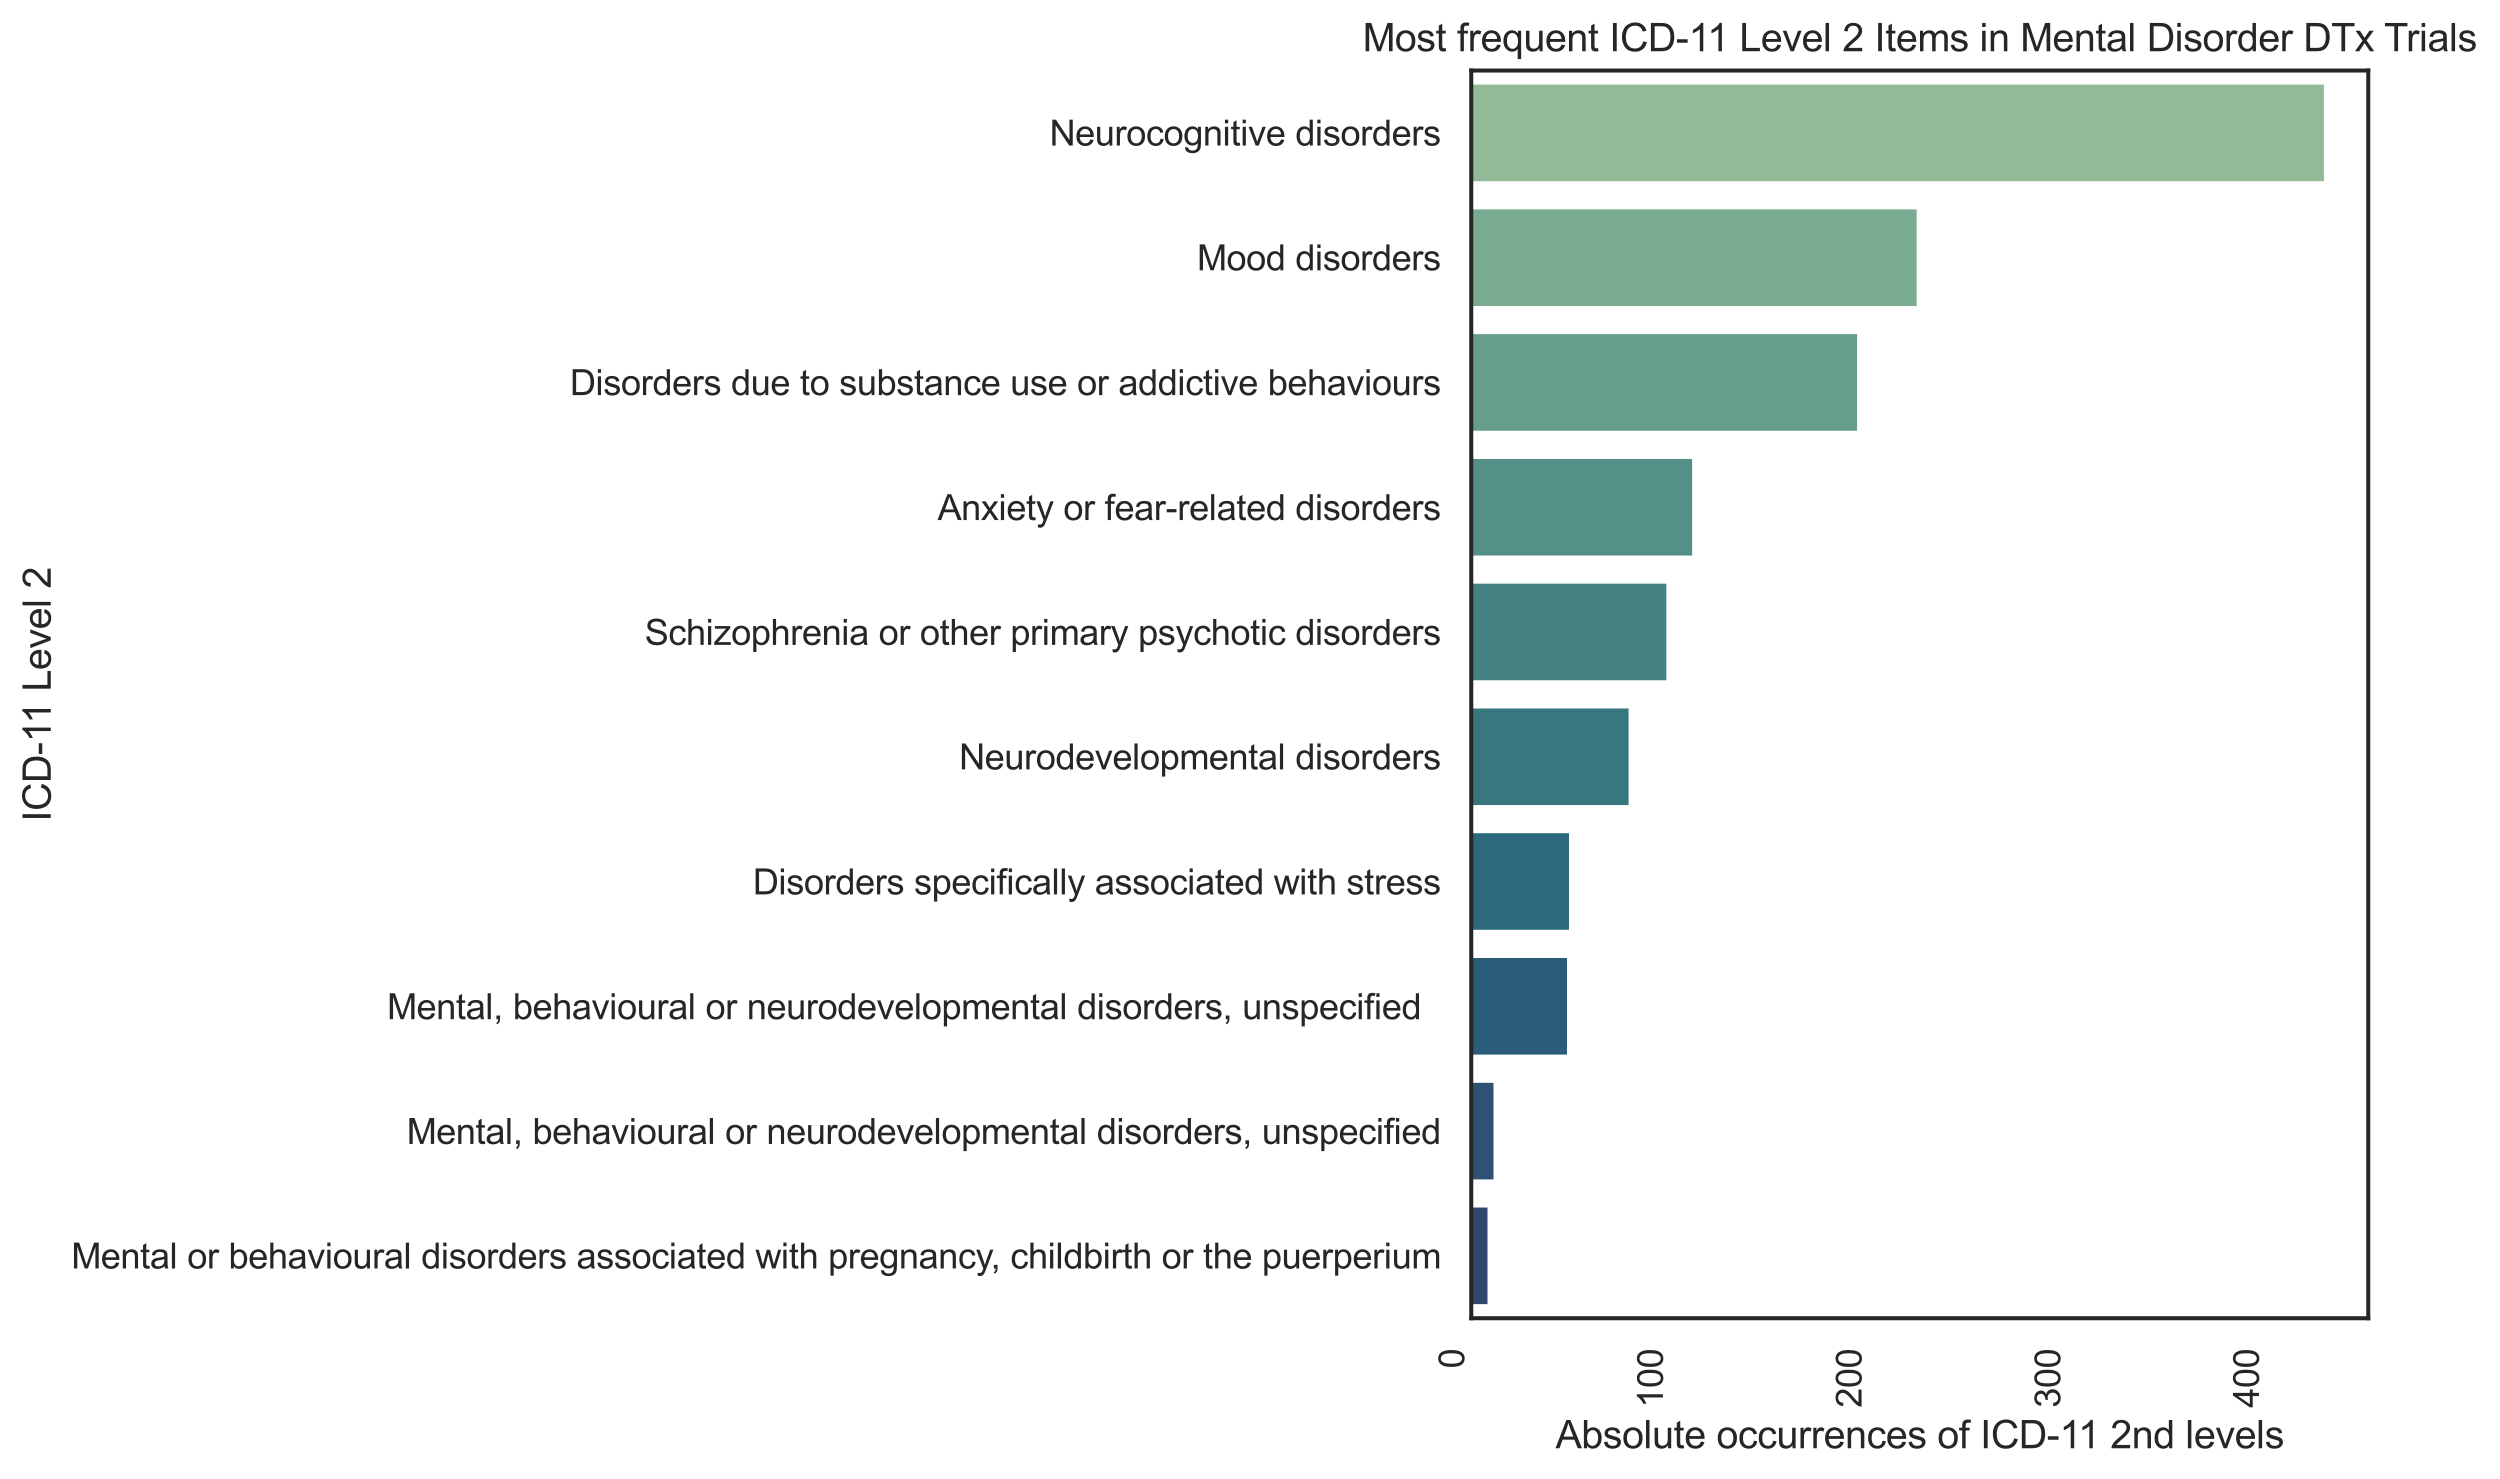 <?xml version="1.0" encoding="utf-8" standalone="no"?>
<!DOCTYPE svg PUBLIC "-//W3C//DTD SVG 1.1//EN"
  "http://www.w3.org/Graphics/SVG/1.1/DTD/svg11.dtd">
<svg xmlns:xlink="http://www.w3.org/1999/xlink" width="777.589pt" height="460.041pt" viewBox="0 0 777.589 460.041" xmlns="http://www.w3.org/2000/svg" version="1.1">
 <defs>
  <style type="text/css">*{stroke-linejoin: round; stroke-linecap: butt}</style>
 </defs>
 <g id="figure_1">
  <g id="patch_1">
   <path d="M 0 460.041 
L 777.589 460.041 
L 777.589 0 
L 0 0 
z
" style="fill: #ffffff"/>
  </g>
  <g id="axes_1">
   <g id="patch_2">
    <path d="M 457.613 410.016 
L 736.613 410.016 
L 736.613 21.936 
L 457.613 21.936 
z
" style="fill: #ffffff"/>
   </g>
   <g id="matplotlib.axis_1">
    <g id="xtick_1">
     <g id="text_1">
      <!-- 0 -->
      <g style="fill: #262626" transform="translate(455.427 425.633)rotate(-90)scale(0.11 -0.11)">
       <defs>
        <path id="ArialMT-30" d="M 266 2259 
Q 266 3072 433 3567 
Q 600 4063 929 4331 
Q 1259 4600 1759 4600 
Q 2128 4600 2406 4451 
Q 2684 4303 2865 4023 
Q 3047 3744 3150 3342 
Q 3253 2941 3253 2259 
Q 3253 1453 3087 958 
Q 2922 463 2592 192 
Q 2263 -78 1759 -78 
Q 1097 -78 719 397 
Q 266 969 266 2259 
z
M 844 2259 
Q 844 1131 1108 757 
Q 1372 384 1759 384 
Q 2147 384 2411 759 
Q 2675 1134 2675 2259 
Q 2675 3391 2411 3762 
Q 2147 4134 1753 4134 
Q 1366 4134 1134 3806 
Q 844 3388 844 2259 
z
" transform="scale(0.016)"/>
       </defs>
       <use xlink:href="#ArialMT-30"/>
      </g>
     </g>
    </g>
    <g id="xtick_2">
     <g id="text_2">
      <!-- 100 -->
      <g style="fill: #262626" transform="translate(517.221 437.867)rotate(-90)scale(0.11 -0.11)">
       <defs>
        <path id="ArialMT-31" d="M 2384 0 
L 1822 0 
L 1822 3584 
Q 1619 3391 1289 3197 
Q 959 3003 697 2906 
L 697 3450 
Q 1169 3672 1522 3987 
Q 1875 4303 2022 4600 
L 2384 4600 
L 2384 0 
z
" transform="scale(0.016)"/>
       </defs>
       <use xlink:href="#ArialMT-31"/>
       <use xlink:href="#ArialMT-30" x="55.615"/>
       <use xlink:href="#ArialMT-30" x="111.23"/>
      </g>
     </g>
    </g>
    <g id="xtick_3">
     <g id="text_3">
      <!-- 200 -->
      <g style="fill: #262626" transform="translate(579.015 437.867)rotate(-90)scale(0.11 -0.11)">
       <defs>
        <path id="ArialMT-32" d="M 3222 541 
L 3222 0 
L 194 0 
Q 188 203 259 391 
Q 375 700 629 1000 
Q 884 1300 1366 1694 
Q 2113 2306 2375 2664 
Q 2638 3022 2638 3341 
Q 2638 3675 2398 3904 
Q 2159 4134 1775 4134 
Q 1369 4134 1125 3890 
Q 881 3647 878 3216 
L 300 3275 
Q 359 3922 746 4261 
Q 1134 4600 1788 4600 
Q 2447 4600 2831 4234 
Q 3216 3869 3216 3328 
Q 3216 3053 3103 2787 
Q 2991 2522 2730 2228 
Q 2469 1934 1863 1422 
Q 1356 997 1212 845 
Q 1069 694 975 541 
L 3222 541 
z
" transform="scale(0.016)"/>
       </defs>
       <use xlink:href="#ArialMT-32"/>
       <use xlink:href="#ArialMT-30" x="55.615"/>
       <use xlink:href="#ArialMT-30" x="111.23"/>
      </g>
     </g>
    </g>
    <g id="xtick_4">
     <g id="text_4">
      <!-- 300 -->
      <g style="fill: #262626" transform="translate(640.809 437.867)rotate(-90)scale(0.11 -0.11)">
       <defs>
        <path id="ArialMT-33" d="M 269 1209 
L 831 1284 
Q 928 806 1161 595 
Q 1394 384 1728 384 
Q 2125 384 2398 659 
Q 2672 934 2672 1341 
Q 2672 1728 2419 1979 
Q 2166 2231 1775 2231 
Q 1616 2231 1378 2169 
L 1441 2663 
Q 1497 2656 1531 2656 
Q 1891 2656 2178 2843 
Q 2466 3031 2466 3422 
Q 2466 3731 2256 3934 
Q 2047 4138 1716 4138 
Q 1388 4138 1169 3931 
Q 950 3725 888 3313 
L 325 3413 
Q 428 3978 793 4289 
Q 1159 4600 1703 4600 
Q 2078 4600 2393 4439 
Q 2709 4278 2876 4000 
Q 3044 3722 3044 3409 
Q 3044 3113 2884 2869 
Q 2725 2625 2413 2481 
Q 2819 2388 3044 2092 
Q 3269 1797 3269 1353 
Q 3269 753 2831 336 
Q 2394 -81 1725 -81 
Q 1122 -81 723 278 
Q 325 638 269 1209 
z
" transform="scale(0.016)"/>
       </defs>
       <use xlink:href="#ArialMT-33"/>
       <use xlink:href="#ArialMT-30" x="55.615"/>
       <use xlink:href="#ArialMT-30" x="111.23"/>
      </g>
     </g>
    </g>
    <g id="xtick_5">
     <g id="text_5">
      <!-- 400 -->
      <g style="fill: #262626" transform="translate(702.603 437.867)rotate(-90)scale(0.11 -0.11)">
       <defs>
        <path id="ArialMT-34" d="M 2069 0 
L 2069 1097 
L 81 1097 
L 81 1613 
L 2172 4581 
L 2631 4581 
L 2631 1613 
L 3250 1613 
L 3250 1097 
L 2631 1097 
L 2631 0 
L 2069 0 
z
M 2069 1613 
L 2069 3678 
L 634 1613 
L 2069 1613 
z
" transform="scale(0.016)"/>
       </defs>
       <use xlink:href="#ArialMT-34"/>
       <use xlink:href="#ArialMT-30" x="55.615"/>
       <use xlink:href="#ArialMT-30" x="111.23"/>
      </g>
     </g>
    </g>
    <g id="text_6">
     <!-- Absolute occurrences of ICD-11 2nd levels -->
     <g style="fill: #262626" transform="translate(483.838 450.456)scale(0.12 -0.12)">
      <defs>
       <path id="ArialMT-41" d="M -9 0 
L 1750 4581 
L 2403 4581 
L 4278 0 
L 3588 0 
L 3053 1388 
L 1138 1388 
L 634 0 
L -9 0 
z
M 1313 1881 
L 2866 1881 
L 2388 3150 
Q 2169 3728 2063 4100 
Q 1975 3659 1816 3225 
L 1313 1881 
z
" transform="scale(0.016)"/>
       <path id="ArialMT-62" d="M 941 0 
L 419 0 
L 419 4581 
L 981 4581 
L 981 2947 
Q 1338 3394 1891 3394 
Q 2197 3394 2470 3270 
Q 2744 3147 2920 2923 
Q 3097 2700 3197 2384 
Q 3297 2069 3297 1709 
Q 3297 856 2875 390 
Q 2453 -75 1863 -75 
Q 1275 -75 941 416 
L 941 0 
z
M 934 1684 
Q 934 1088 1097 822 
Q 1363 388 1816 388 
Q 2184 388 2453 708 
Q 2722 1028 2722 1663 
Q 2722 2313 2464 2622 
Q 2206 2931 1841 2931 
Q 1472 2931 1203 2611 
Q 934 2291 934 1684 
z
" transform="scale(0.016)"/>
       <path id="ArialMT-73" d="M 197 991 
L 753 1078 
Q 800 744 1014 566 
Q 1228 388 1613 388 
Q 2000 388 2187 545 
Q 2375 703 2375 916 
Q 2375 1106 2209 1216 
Q 2094 1291 1634 1406 
Q 1016 1563 777 1677 
Q 538 1791 414 1992 
Q 291 2194 291 2438 
Q 291 2659 392 2848 
Q 494 3038 669 3163 
Q 800 3259 1026 3326 
Q 1253 3394 1513 3394 
Q 1903 3394 2198 3281 
Q 2494 3169 2634 2976 
Q 2775 2784 2828 2463 
L 2278 2388 
Q 2241 2644 2061 2787 
Q 1881 2931 1553 2931 
Q 1166 2931 1000 2803 
Q 834 2675 834 2503 
Q 834 2394 903 2306 
Q 972 2216 1119 2156 
Q 1203 2125 1616 2013 
Q 2213 1853 2448 1751 
Q 2684 1650 2818 1456 
Q 2953 1263 2953 975 
Q 2953 694 2789 445 
Q 2625 197 2315 61 
Q 2006 -75 1616 -75 
Q 969 -75 630 194 
Q 291 463 197 991 
z
" transform="scale(0.016)"/>
       <path id="ArialMT-6f" d="M 213 1659 
Q 213 2581 725 3025 
Q 1153 3394 1769 3394 
Q 2453 3394 2887 2945 
Q 3322 2497 3322 1706 
Q 3322 1066 3130 698 
Q 2938 331 2570 128 
Q 2203 -75 1769 -75 
Q 1072 -75 642 372 
Q 213 819 213 1659 
z
M 791 1659 
Q 791 1022 1069 705 
Q 1347 388 1769 388 
Q 2188 388 2466 706 
Q 2744 1025 2744 1678 
Q 2744 2294 2464 2611 
Q 2184 2928 1769 2928 
Q 1347 2928 1069 2612 
Q 791 2297 791 1659 
z
" transform="scale(0.016)"/>
       <path id="ArialMT-6c" d="M 409 0 
L 409 4581 
L 972 4581 
L 972 0 
L 409 0 
z
" transform="scale(0.016)"/>
       <path id="ArialMT-75" d="M 2597 0 
L 2597 488 
Q 2209 -75 1544 -75 
Q 1250 -75 995 37 
Q 741 150 617 320 
Q 494 491 444 738 
Q 409 903 409 1263 
L 409 3319 
L 972 3319 
L 972 1478 
Q 972 1038 1006 884 
Q 1059 663 1231 536 
Q 1403 409 1656 409 
Q 1909 409 2131 539 
Q 2353 669 2445 892 
Q 2538 1116 2538 1541 
L 2538 3319 
L 3100 3319 
L 3100 0 
L 2597 0 
z
" transform="scale(0.016)"/>
       <path id="ArialMT-74" d="M 1650 503 
L 1731 6 
Q 1494 -44 1306 -44 
Q 1000 -44 831 53 
Q 663 150 594 308 
Q 525 466 525 972 
L 525 2881 
L 113 2881 
L 113 3319 
L 525 3319 
L 525 4141 
L 1084 4478 
L 1084 3319 
L 1650 3319 
L 1650 2881 
L 1084 2881 
L 1084 941 
Q 1084 700 1114 631 
Q 1144 563 1211 522 
Q 1278 481 1403 481 
Q 1497 481 1650 503 
z
" transform="scale(0.016)"/>
       <path id="ArialMT-65" d="M 2694 1069 
L 3275 997 
Q 3138 488 2766 206 
Q 2394 -75 1816 -75 
Q 1088 -75 661 373 
Q 234 822 234 1631 
Q 234 2469 665 2931 
Q 1097 3394 1784 3394 
Q 2450 3394 2872 2941 
Q 3294 2488 3294 1666 
Q 3294 1616 3291 1516 
L 816 1516 
Q 847 969 1125 678 
Q 1403 388 1819 388 
Q 2128 388 2347 550 
Q 2566 713 2694 1069 
z
M 847 1978 
L 2700 1978 
Q 2663 2397 2488 2606 
Q 2219 2931 1791 2931 
Q 1403 2931 1139 2672 
Q 875 2413 847 1978 
z
" transform="scale(0.016)"/>
       <path id="ArialMT-20" transform="scale(0.016)"/>
       <path id="ArialMT-63" d="M 2588 1216 
L 3141 1144 
Q 3050 572 2676 248 
Q 2303 -75 1759 -75 
Q 1078 -75 664 370 
Q 250 816 250 1647 
Q 250 2184 428 2587 
Q 606 2991 970 3192 
Q 1334 3394 1763 3394 
Q 2303 3394 2647 3120 
Q 2991 2847 3088 2344 
L 2541 2259 
Q 2463 2594 2264 2762 
Q 2066 2931 1784 2931 
Q 1359 2931 1093 2626 
Q 828 2322 828 1663 
Q 828 994 1084 691 
Q 1341 388 1753 388 
Q 2084 388 2306 591 
Q 2528 794 2588 1216 
z
" transform="scale(0.016)"/>
       <path id="ArialMT-72" d="M 416 0 
L 416 3319 
L 922 3319 
L 922 2816 
Q 1116 3169 1280 3281 
Q 1444 3394 1641 3394 
Q 1925 3394 2219 3213 
L 2025 2691 
Q 1819 2813 1613 2813 
Q 1428 2813 1281 2702 
Q 1134 2591 1072 2394 
Q 978 2094 978 1738 
L 978 0 
L 416 0 
z
" transform="scale(0.016)"/>
       <path id="ArialMT-6e" d="M 422 0 
L 422 3319 
L 928 3319 
L 928 2847 
Q 1294 3394 1984 3394 
Q 2284 3394 2536 3286 
Q 2788 3178 2913 3003 
Q 3038 2828 3088 2588 
Q 3119 2431 3119 2041 
L 3119 0 
L 2556 0 
L 2556 2019 
Q 2556 2363 2490 2533 
Q 2425 2703 2258 2804 
Q 2091 2906 1866 2906 
Q 1506 2906 1245 2678 
Q 984 2450 984 1813 
L 984 0 
L 422 0 
z
" transform="scale(0.016)"/>
       <path id="ArialMT-66" d="M 556 0 
L 556 2881 
L 59 2881 
L 59 3319 
L 556 3319 
L 556 3672 
Q 556 4006 616 4169 
Q 697 4388 901 4523 
Q 1106 4659 1475 4659 
Q 1713 4659 2000 4603 
L 1916 4113 
Q 1741 4144 1584 4144 
Q 1328 4144 1222 4034 
Q 1116 3925 1116 3625 
L 1116 3319 
L 1763 3319 
L 1763 2881 
L 1116 2881 
L 1116 0 
L 556 0 
z
" transform="scale(0.016)"/>
       <path id="ArialMT-49" d="M 597 0 
L 597 4581 
L 1203 4581 
L 1203 0 
L 597 0 
z
" transform="scale(0.016)"/>
       <path id="ArialMT-43" d="M 3763 1606 
L 4369 1453 
Q 4178 706 3683 314 
Q 3188 -78 2472 -78 
Q 1731 -78 1267 223 
Q 803 525 561 1097 
Q 319 1669 319 2325 
Q 319 3041 592 3573 
Q 866 4106 1370 4382 
Q 1875 4659 2481 4659 
Q 3169 4659 3637 4309 
Q 4106 3959 4291 3325 
L 3694 3184 
Q 3534 3684 3231 3912 
Q 2928 4141 2469 4141 
Q 1941 4141 1586 3887 
Q 1231 3634 1087 3207 
Q 944 2781 944 2328 
Q 944 1744 1114 1308 
Q 1284 872 1643 656 
Q 2003 441 2422 441 
Q 2931 441 3284 734 
Q 3638 1028 3763 1606 
z
" transform="scale(0.016)"/>
       <path id="ArialMT-44" d="M 494 0 
L 494 4581 
L 2072 4581 
Q 2606 4581 2888 4516 
Q 3281 4425 3559 4188 
Q 3922 3881 4101 3404 
Q 4281 2928 4281 2316 
Q 4281 1794 4159 1391 
Q 4038 988 3847 723 
Q 3656 459 3429 307 
Q 3203 156 2883 78 
Q 2563 0 2147 0 
L 494 0 
z
M 1100 541 
L 2078 541 
Q 2531 541 2789 625 
Q 3047 709 3200 863 
Q 3416 1078 3536 1442 
Q 3656 1806 3656 2325 
Q 3656 3044 3420 3430 
Q 3184 3816 2847 3947 
Q 2603 4041 2063 4041 
L 1100 4041 
L 1100 541 
z
" transform="scale(0.016)"/>
       <path id="ArialMT-2d" d="M 203 1375 
L 203 1941 
L 1931 1941 
L 1931 1375 
L 203 1375 
z
" transform="scale(0.016)"/>
       <path id="ArialMT-64" d="M 2575 0 
L 2575 419 
Q 2259 -75 1647 -75 
Q 1250 -75 917 144 
Q 584 363 401 755 
Q 219 1147 219 1656 
Q 219 2153 384 2558 
Q 550 2963 881 3178 
Q 1213 3394 1622 3394 
Q 1922 3394 2156 3267 
Q 2391 3141 2538 2938 
L 2538 4581 
L 3097 4581 
L 3097 0 
L 2575 0 
z
M 797 1656 
Q 797 1019 1065 703 
Q 1334 388 1700 388 
Q 2069 388 2326 689 
Q 2584 991 2584 1609 
Q 2584 2291 2321 2609 
Q 2059 2928 1675 2928 
Q 1300 2928 1048 2622 
Q 797 2316 797 1656 
z
" transform="scale(0.016)"/>
       <path id="ArialMT-76" d="M 1344 0 
L 81 3319 
L 675 3319 
L 1388 1331 
Q 1503 1009 1600 663 
Q 1675 925 1809 1294 
L 2547 3319 
L 3125 3319 
L 1869 0 
L 1344 0 
z
" transform="scale(0.016)"/>
      </defs>
      <use xlink:href="#ArialMT-41"/>
      <use xlink:href="#ArialMT-62" x="66.699"/>
      <use xlink:href="#ArialMT-73" x="122.314"/>
      <use xlink:href="#ArialMT-6f" x="172.314"/>
      <use xlink:href="#ArialMT-6c" x="227.93"/>
      <use xlink:href="#ArialMT-75" x="250.146"/>
      <use xlink:href="#ArialMT-74" x="305.762"/>
      <use xlink:href="#ArialMT-65" x="333.545"/>
      <use xlink:href="#ArialMT-20" x="389.16"/>
      <use xlink:href="#ArialMT-6f" x="416.943"/>
      <use xlink:href="#ArialMT-63" x="472.559"/>
      <use xlink:href="#ArialMT-63" x="522.559"/>
      <use xlink:href="#ArialMT-75" x="572.559"/>
      <use xlink:href="#ArialMT-72" x="628.174"/>
      <use xlink:href="#ArialMT-72" x="661.475"/>
      <use xlink:href="#ArialMT-65" x="694.775"/>
      <use xlink:href="#ArialMT-6e" x="750.391"/>
      <use xlink:href="#ArialMT-63" x="806.006"/>
      <use xlink:href="#ArialMT-65" x="856.006"/>
      <use xlink:href="#ArialMT-73" x="911.621"/>
      <use xlink:href="#ArialMT-20" x="961.621"/>
      <use xlink:href="#ArialMT-6f" x="989.404"/>
      <use xlink:href="#ArialMT-66" x="1045.02"/>
      <use xlink:href="#ArialMT-20" x="1072.803"/>
      <use xlink:href="#ArialMT-49" x="1100.586"/>
      <use xlink:href="#ArialMT-43" x="1128.369"/>
      <use xlink:href="#ArialMT-44" x="1200.586"/>
      <use xlink:href="#ArialMT-2d" x="1272.803"/>
      <use xlink:href="#ArialMT-31" x="1306.104"/>
      <use xlink:href="#ArialMT-31" x="1354.344"/>
      <use xlink:href="#ArialMT-20" x="1409.959"/>
      <use xlink:href="#ArialMT-32" x="1437.742"/>
      <use xlink:href="#ArialMT-6e" x="1493.357"/>
      <use xlink:href="#ArialMT-64" x="1548.973"/>
      <use xlink:href="#ArialMT-20" x="1604.588"/>
      <use xlink:href="#ArialMT-6c" x="1632.371"/>
      <use xlink:href="#ArialMT-65" x="1654.588"/>
      <use xlink:href="#ArialMT-76" x="1710.203"/>
      <use xlink:href="#ArialMT-65" x="1760.203"/>
      <use xlink:href="#ArialMT-6c" x="1815.818"/>
      <use xlink:href="#ArialMT-73" x="1838.035"/>
     </g>
    </g>
   </g>
   <g id="matplotlib.axis_2">
    <g id="ytick_1">
     <g id="text_7">
      <!-- Neurocognitive disorders -->
      <g style="fill: #262626" transform="translate(326.45 45.276)scale(0.11 -0.11)">
       <defs>
        <path id="ArialMT-4e" d="M 488 0 
L 488 4581 
L 1109 4581 
L 3516 984 
L 3516 4581 
L 4097 4581 
L 4097 0 
L 3475 0 
L 1069 3600 
L 1069 0 
L 488 0 
z
" transform="scale(0.016)"/>
        <path id="ArialMT-67" d="M 319 -275 
L 866 -356 
Q 900 -609 1056 -725 
Q 1266 -881 1628 -881 
Q 2019 -881 2231 -725 
Q 2444 -569 2519 -288 
Q 2563 -116 2559 434 
Q 2191 0 1641 0 
Q 956 0 581 494 
Q 206 988 206 1678 
Q 206 2153 378 2554 
Q 550 2956 876 3175 
Q 1203 3394 1644 3394 
Q 2231 3394 2613 2919 
L 2613 3319 
L 3131 3319 
L 3131 450 
Q 3131 -325 2973 -648 
Q 2816 -972 2473 -1159 
Q 2131 -1347 1631 -1347 
Q 1038 -1347 672 -1080 
Q 306 -813 319 -275 
z
M 784 1719 
Q 784 1066 1043 766 
Q 1303 466 1694 466 
Q 2081 466 2343 764 
Q 2606 1063 2606 1700 
Q 2606 2309 2336 2618 
Q 2066 2928 1684 2928 
Q 1309 2928 1046 2623 
Q 784 2319 784 1719 
z
" transform="scale(0.016)"/>
        <path id="ArialMT-69" d="M 425 3934 
L 425 4581 
L 988 4581 
L 988 3934 
L 425 3934 
z
M 425 0 
L 425 3319 
L 988 3319 
L 988 0 
L 425 0 
z
" transform="scale(0.016)"/>
       </defs>
       <use xlink:href="#ArialMT-4e"/>
       <use xlink:href="#ArialMT-65" x="72.217"/>
       <use xlink:href="#ArialMT-75" x="127.832"/>
       <use xlink:href="#ArialMT-72" x="183.447"/>
       <use xlink:href="#ArialMT-6f" x="216.748"/>
       <use xlink:href="#ArialMT-63" x="272.363"/>
       <use xlink:href="#ArialMT-6f" x="322.363"/>
       <use xlink:href="#ArialMT-67" x="377.979"/>
       <use xlink:href="#ArialMT-6e" x="433.594"/>
       <use xlink:href="#ArialMT-69" x="489.209"/>
       <use xlink:href="#ArialMT-74" x="511.426"/>
       <use xlink:href="#ArialMT-69" x="539.209"/>
       <use xlink:href="#ArialMT-76" x="561.426"/>
       <use xlink:href="#ArialMT-65" x="611.426"/>
       <use xlink:href="#ArialMT-20" x="667.041"/>
       <use xlink:href="#ArialMT-64" x="694.824"/>
       <use xlink:href="#ArialMT-69" x="750.439"/>
       <use xlink:href="#ArialMT-73" x="772.656"/>
       <use xlink:href="#ArialMT-6f" x="822.656"/>
       <use xlink:href="#ArialMT-72" x="878.271"/>
       <use xlink:href="#ArialMT-64" x="911.572"/>
       <use xlink:href="#ArialMT-65" x="967.188"/>
       <use xlink:href="#ArialMT-72" x="1022.803"/>
       <use xlink:href="#ArialMT-73" x="1056.104"/>
      </g>
     </g>
    </g>
    <g id="ytick_2">
     <g id="text_8">
      <!-- Mood disorders -->
      <g style="fill: #262626" transform="translate(372.306 84.084)scale(0.11 -0.11)">
       <defs>
        <path id="ArialMT-4d" d="M 475 0 
L 475 4581 
L 1388 4581 
L 2472 1338 
Q 2622 884 2691 659 
Q 2769 909 2934 1394 
L 4031 4581 
L 4847 4581 
L 4847 0 
L 4263 0 
L 4263 3834 
L 2931 0 
L 2384 0 
L 1059 3900 
L 1059 0 
L 475 0 
z
" transform="scale(0.016)"/>
       </defs>
       <use xlink:href="#ArialMT-4d"/>
       <use xlink:href="#ArialMT-6f" x="83.301"/>
       <use xlink:href="#ArialMT-6f" x="138.916"/>
       <use xlink:href="#ArialMT-64" x="194.531"/>
       <use xlink:href="#ArialMT-20" x="250.146"/>
       <use xlink:href="#ArialMT-64" x="277.93"/>
       <use xlink:href="#ArialMT-69" x="333.545"/>
       <use xlink:href="#ArialMT-73" x="355.762"/>
       <use xlink:href="#ArialMT-6f" x="405.762"/>
       <use xlink:href="#ArialMT-72" x="461.377"/>
       <use xlink:href="#ArialMT-64" x="494.678"/>
       <use xlink:href="#ArialMT-65" x="550.293"/>
       <use xlink:href="#ArialMT-72" x="605.908"/>
       <use xlink:href="#ArialMT-73" x="639.209"/>
      </g>
     </g>
    </g>
    <g id="ytick_3">
     <g id="text_9">
      <!-- Disorders due to substance use or addictive behaviours -->
      <g style="fill: #262626" transform="translate(177.257 122.892)scale(0.11 -0.11)">
       <defs>
        <path id="ArialMT-61" d="M 2588 409 
Q 2275 144 1986 34 
Q 1697 -75 1366 -75 
Q 819 -75 525 192 
Q 231 459 231 875 
Q 231 1119 342 1320 
Q 453 1522 633 1644 
Q 813 1766 1038 1828 
Q 1203 1872 1538 1913 
Q 2219 1994 2541 2106 
Q 2544 2222 2544 2253 
Q 2544 2597 2384 2738 
Q 2169 2928 1744 2928 
Q 1347 2928 1158 2789 
Q 969 2650 878 2297 
L 328 2372 
Q 403 2725 575 2942 
Q 747 3159 1072 3276 
Q 1397 3394 1825 3394 
Q 2250 3394 2515 3294 
Q 2781 3194 2906 3042 
Q 3031 2891 3081 2659 
Q 3109 2516 3109 2141 
L 3109 1391 
Q 3109 606 3145 398 
Q 3181 191 3288 0 
L 2700 0 
Q 2613 175 2588 409 
z
M 2541 1666 
Q 2234 1541 1622 1453 
Q 1275 1403 1131 1340 
Q 988 1278 909 1158 
Q 831 1038 831 891 
Q 831 666 1001 516 
Q 1172 366 1500 366 
Q 1825 366 2078 508 
Q 2331 650 2450 897 
Q 2541 1088 2541 1459 
L 2541 1666 
z
" transform="scale(0.016)"/>
        <path id="ArialMT-68" d="M 422 0 
L 422 4581 
L 984 4581 
L 984 2938 
Q 1378 3394 1978 3394 
Q 2347 3394 2619 3248 
Q 2891 3103 3008 2847 
Q 3125 2591 3125 2103 
L 3125 0 
L 2563 0 
L 2563 2103 
Q 2563 2525 2380 2717 
Q 2197 2909 1863 2909 
Q 1613 2909 1392 2779 
Q 1172 2650 1078 2428 
Q 984 2206 984 1816 
L 984 0 
L 422 0 
z
" transform="scale(0.016)"/>
       </defs>
       <use xlink:href="#ArialMT-44"/>
       <use xlink:href="#ArialMT-69" x="72.217"/>
       <use xlink:href="#ArialMT-73" x="94.434"/>
       <use xlink:href="#ArialMT-6f" x="144.434"/>
       <use xlink:href="#ArialMT-72" x="200.049"/>
       <use xlink:href="#ArialMT-64" x="233.35"/>
       <use xlink:href="#ArialMT-65" x="288.965"/>
       <use xlink:href="#ArialMT-72" x="344.58"/>
       <use xlink:href="#ArialMT-73" x="377.881"/>
       <use xlink:href="#ArialMT-20" x="427.881"/>
       <use xlink:href="#ArialMT-64" x="455.664"/>
       <use xlink:href="#ArialMT-75" x="511.279"/>
       <use xlink:href="#ArialMT-65" x="566.895"/>
       <use xlink:href="#ArialMT-20" x="622.51"/>
       <use xlink:href="#ArialMT-74" x="650.293"/>
       <use xlink:href="#ArialMT-6f" x="678.076"/>
       <use xlink:href="#ArialMT-20" x="733.691"/>
       <use xlink:href="#ArialMT-73" x="761.475"/>
       <use xlink:href="#ArialMT-75" x="811.475"/>
       <use xlink:href="#ArialMT-62" x="867.09"/>
       <use xlink:href="#ArialMT-73" x="922.705"/>
       <use xlink:href="#ArialMT-74" x="972.705"/>
       <use xlink:href="#ArialMT-61" x="1000.488"/>
       <use xlink:href="#ArialMT-6e" x="1056.104"/>
       <use xlink:href="#ArialMT-63" x="1111.719"/>
       <use xlink:href="#ArialMT-65" x="1161.719"/>
       <use xlink:href="#ArialMT-20" x="1217.334"/>
       <use xlink:href="#ArialMT-75" x="1245.117"/>
       <use xlink:href="#ArialMT-73" x="1300.732"/>
       <use xlink:href="#ArialMT-65" x="1350.732"/>
       <use xlink:href="#ArialMT-20" x="1406.348"/>
       <use xlink:href="#ArialMT-6f" x="1434.131"/>
       <use xlink:href="#ArialMT-72" x="1489.746"/>
       <use xlink:href="#ArialMT-20" x="1523.047"/>
       <use xlink:href="#ArialMT-61" x="1550.83"/>
       <use xlink:href="#ArialMT-64" x="1606.445"/>
       <use xlink:href="#ArialMT-64" x="1662.061"/>
       <use xlink:href="#ArialMT-69" x="1717.676"/>
       <use xlink:href="#ArialMT-63" x="1739.893"/>
       <use xlink:href="#ArialMT-74" x="1789.893"/>
       <use xlink:href="#ArialMT-69" x="1817.676"/>
       <use xlink:href="#ArialMT-76" x="1839.893"/>
       <use xlink:href="#ArialMT-65" x="1889.893"/>
       <use xlink:href="#ArialMT-20" x="1945.508"/>
       <use xlink:href="#ArialMT-62" x="1973.291"/>
       <use xlink:href="#ArialMT-65" x="2028.906"/>
       <use xlink:href="#ArialMT-68" x="2084.521"/>
       <use xlink:href="#ArialMT-61" x="2140.137"/>
       <use xlink:href="#ArialMT-76" x="2195.752"/>
       <use xlink:href="#ArialMT-69" x="2245.752"/>
       <use xlink:href="#ArialMT-6f" x="2267.969"/>
       <use xlink:href="#ArialMT-75" x="2323.584"/>
       <use xlink:href="#ArialMT-72" x="2379.199"/>
       <use xlink:href="#ArialMT-73" x="2412.5"/>
      </g>
     </g>
    </g>
    <g id="ytick_4">
     <g id="text_10">
      <!-- Anxiety or fear-related disorders -->
      <g style="fill: #262626" transform="translate(291.611 161.767)scale(0.11 -0.11)">
       <defs>
        <path id="ArialMT-78" d="M 47 0 
L 1259 1725 
L 138 3319 
L 841 3319 
L 1350 2541 
Q 1494 2319 1581 2169 
Q 1719 2375 1834 2534 
L 2394 3319 
L 3066 3319 
L 1919 1756 
L 3153 0 
L 2463 0 
L 1781 1031 
L 1600 1309 
L 728 0 
L 47 0 
z
" transform="scale(0.016)"/>
        <path id="ArialMT-79" d="M 397 -1278 
L 334 -750 
Q 519 -800 656 -800 
Q 844 -800 956 -737 
Q 1069 -675 1141 -563 
Q 1194 -478 1313 -144 
Q 1328 -97 1363 -6 
L 103 3319 
L 709 3319 
L 1400 1397 
Q 1534 1031 1641 628 
Q 1738 1016 1872 1384 
L 2581 3319 
L 3144 3319 
L 1881 -56 
Q 1678 -603 1566 -809 
Q 1416 -1088 1222 -1217 
Q 1028 -1347 759 -1347 
Q 597 -1347 397 -1278 
z
" transform="scale(0.016)"/>
       </defs>
       <use xlink:href="#ArialMT-41"/>
       <use xlink:href="#ArialMT-6e" x="66.699"/>
       <use xlink:href="#ArialMT-78" x="122.314"/>
       <use xlink:href="#ArialMT-69" x="172.314"/>
       <use xlink:href="#ArialMT-65" x="194.531"/>
       <use xlink:href="#ArialMT-74" x="250.146"/>
       <use xlink:href="#ArialMT-79" x="277.93"/>
       <use xlink:href="#ArialMT-20" x="327.93"/>
       <use xlink:href="#ArialMT-6f" x="355.713"/>
       <use xlink:href="#ArialMT-72" x="411.328"/>
       <use xlink:href="#ArialMT-20" x="444.629"/>
       <use xlink:href="#ArialMT-66" x="472.412"/>
       <use xlink:href="#ArialMT-65" x="500.195"/>
       <use xlink:href="#ArialMT-61" x="555.811"/>
       <use xlink:href="#ArialMT-72" x="611.426"/>
       <use xlink:href="#ArialMT-2d" x="644.727"/>
       <use xlink:href="#ArialMT-72" x="678.027"/>
       <use xlink:href="#ArialMT-65" x="711.328"/>
       <use xlink:href="#ArialMT-6c" x="766.943"/>
       <use xlink:href="#ArialMT-61" x="789.16"/>
       <use xlink:href="#ArialMT-74" x="844.775"/>
       <use xlink:href="#ArialMT-65" x="872.559"/>
       <use xlink:href="#ArialMT-64" x="928.174"/>
       <use xlink:href="#ArialMT-20" x="983.789"/>
       <use xlink:href="#ArialMT-64" x="1011.572"/>
       <use xlink:href="#ArialMT-69" x="1067.188"/>
       <use xlink:href="#ArialMT-73" x="1089.404"/>
       <use xlink:href="#ArialMT-6f" x="1139.404"/>
       <use xlink:href="#ArialMT-72" x="1195.02"/>
       <use xlink:href="#ArialMT-64" x="1228.32"/>
       <use xlink:href="#ArialMT-65" x="1283.936"/>
       <use xlink:href="#ArialMT-72" x="1339.551"/>
       <use xlink:href="#ArialMT-73" x="1372.852"/>
      </g>
     </g>
    </g>
    <g id="ytick_5">
     <g id="text_11">
      <!-- Schizophrenia or other primary psychotic disorders -->
      <g style="fill: #262626" transform="translate(200.522 200.575)scale(0.11 -0.11)">
       <defs>
        <path id="ArialMT-53" d="M 288 1472 
L 859 1522 
Q 900 1178 1048 958 
Q 1197 738 1509 602 
Q 1822 466 2213 466 
Q 2559 466 2825 569 
Q 3091 672 3220 851 
Q 3350 1031 3350 1244 
Q 3350 1459 3225 1620 
Q 3100 1781 2813 1891 
Q 2628 1963 1997 2114 
Q 1366 2266 1113 2400 
Q 784 2572 623 2826 
Q 463 3081 463 3397 
Q 463 3744 659 4045 
Q 856 4347 1234 4503 
Q 1613 4659 2075 4659 
Q 2584 4659 2973 4495 
Q 3363 4331 3572 4012 
Q 3781 3694 3797 3291 
L 3216 3247 
Q 3169 3681 2898 3903 
Q 2628 4125 2100 4125 
Q 1550 4125 1298 3923 
Q 1047 3722 1047 3438 
Q 1047 3191 1225 3031 
Q 1400 2872 2139 2705 
Q 2878 2538 3153 2413 
Q 3553 2228 3743 1945 
Q 3934 1663 3934 1294 
Q 3934 928 3725 604 
Q 3516 281 3123 101 
Q 2731 -78 2241 -78 
Q 1619 -78 1198 103 
Q 778 284 539 648 
Q 300 1013 288 1472 
z
" transform="scale(0.016)"/>
        <path id="ArialMT-7a" d="M 125 0 
L 125 456 
L 2238 2881 
Q 1878 2863 1603 2863 
L 250 2863 
L 250 3319 
L 2963 3319 
L 2963 2947 
L 1166 841 
L 819 456 
Q 1197 484 1528 484 
L 3063 484 
L 3063 0 
L 125 0 
z
" transform="scale(0.016)"/>
        <path id="ArialMT-70" d="M 422 -1272 
L 422 3319 
L 934 3319 
L 934 2888 
Q 1116 3141 1344 3267 
Q 1572 3394 1897 3394 
Q 2322 3394 2647 3175 
Q 2972 2956 3137 2557 
Q 3303 2159 3303 1684 
Q 3303 1175 3120 767 
Q 2938 359 2589 142 
Q 2241 -75 1856 -75 
Q 1575 -75 1351 44 
Q 1128 163 984 344 
L 984 -1272 
L 422 -1272 
z
M 931 1641 
Q 931 1000 1190 694 
Q 1450 388 1819 388 
Q 2194 388 2461 705 
Q 2728 1022 2728 1688 
Q 2728 2322 2467 2637 
Q 2206 2953 1844 2953 
Q 1484 2953 1207 2617 
Q 931 2281 931 1641 
z
" transform="scale(0.016)"/>
        <path id="ArialMT-6d" d="M 422 0 
L 422 3319 
L 925 3319 
L 925 2853 
Q 1081 3097 1340 3245 
Q 1600 3394 1931 3394 
Q 2300 3394 2536 3241 
Q 2772 3088 2869 2813 
Q 3263 3394 3894 3394 
Q 4388 3394 4653 3120 
Q 4919 2847 4919 2278 
L 4919 0 
L 4359 0 
L 4359 2091 
Q 4359 2428 4304 2576 
Q 4250 2725 4106 2815 
Q 3963 2906 3769 2906 
Q 3419 2906 3187 2673 
Q 2956 2441 2956 1928 
L 2956 0 
L 2394 0 
L 2394 2156 
Q 2394 2531 2256 2718 
Q 2119 2906 1806 2906 
Q 1569 2906 1367 2781 
Q 1166 2656 1075 2415 
Q 984 2175 984 1722 
L 984 0 
L 422 0 
z
" transform="scale(0.016)"/>
       </defs>
       <use xlink:href="#ArialMT-53"/>
       <use xlink:href="#ArialMT-63" x="66.699"/>
       <use xlink:href="#ArialMT-68" x="116.699"/>
       <use xlink:href="#ArialMT-69" x="172.314"/>
       <use xlink:href="#ArialMT-7a" x="194.531"/>
       <use xlink:href="#ArialMT-6f" x="244.531"/>
       <use xlink:href="#ArialMT-70" x="300.146"/>
       <use xlink:href="#ArialMT-68" x="355.762"/>
       <use xlink:href="#ArialMT-72" x="411.377"/>
       <use xlink:href="#ArialMT-65" x="444.678"/>
       <use xlink:href="#ArialMT-6e" x="500.293"/>
       <use xlink:href="#ArialMT-69" x="555.908"/>
       <use xlink:href="#ArialMT-61" x="578.125"/>
       <use xlink:href="#ArialMT-20" x="633.74"/>
       <use xlink:href="#ArialMT-6f" x="661.523"/>
       <use xlink:href="#ArialMT-72" x="717.139"/>
       <use xlink:href="#ArialMT-20" x="750.439"/>
       <use xlink:href="#ArialMT-6f" x="778.223"/>
       <use xlink:href="#ArialMT-74" x="833.838"/>
       <use xlink:href="#ArialMT-68" x="861.621"/>
       <use xlink:href="#ArialMT-65" x="917.236"/>
       <use xlink:href="#ArialMT-72" x="972.852"/>
       <use xlink:href="#ArialMT-20" x="1006.152"/>
       <use xlink:href="#ArialMT-70" x="1033.936"/>
       <use xlink:href="#ArialMT-72" x="1089.551"/>
       <use xlink:href="#ArialMT-69" x="1122.852"/>
       <use xlink:href="#ArialMT-6d" x="1145.068"/>
       <use xlink:href="#ArialMT-61" x="1228.369"/>
       <use xlink:href="#ArialMT-72" x="1283.984"/>
       <use xlink:href="#ArialMT-79" x="1317.285"/>
       <use xlink:href="#ArialMT-20" x="1367.285"/>
       <use xlink:href="#ArialMT-70" x="1395.068"/>
       <use xlink:href="#ArialMT-73" x="1450.684"/>
       <use xlink:href="#ArialMT-79" x="1500.684"/>
       <use xlink:href="#ArialMT-63" x="1550.684"/>
       <use xlink:href="#ArialMT-68" x="1600.684"/>
       <use xlink:href="#ArialMT-6f" x="1656.299"/>
       <use xlink:href="#ArialMT-74" x="1711.914"/>
       <use xlink:href="#ArialMT-69" x="1739.697"/>
       <use xlink:href="#ArialMT-63" x="1761.914"/>
       <use xlink:href="#ArialMT-20" x="1811.914"/>
       <use xlink:href="#ArialMT-64" x="1839.697"/>
       <use xlink:href="#ArialMT-69" x="1895.312"/>
       <use xlink:href="#ArialMT-73" x="1917.529"/>
       <use xlink:href="#ArialMT-6f" x="1967.529"/>
       <use xlink:href="#ArialMT-72" x="2023.145"/>
       <use xlink:href="#ArialMT-64" x="2056.445"/>
       <use xlink:href="#ArialMT-65" x="2112.061"/>
       <use xlink:href="#ArialMT-72" x="2167.676"/>
       <use xlink:href="#ArialMT-73" x="2200.977"/>
      </g>
     </g>
    </g>
    <g id="ytick_6">
     <g id="text_12">
      <!-- Neurodevelopmental disorders -->
      <g style="fill: #262626" transform="translate(298.319 239.316)scale(0.11 -0.11)">
       <use xlink:href="#ArialMT-4e"/>
       <use xlink:href="#ArialMT-65" x="72.217"/>
       <use xlink:href="#ArialMT-75" x="127.832"/>
       <use xlink:href="#ArialMT-72" x="183.447"/>
       <use xlink:href="#ArialMT-6f" x="216.748"/>
       <use xlink:href="#ArialMT-64" x="272.363"/>
       <use xlink:href="#ArialMT-65" x="327.979"/>
       <use xlink:href="#ArialMT-76" x="383.594"/>
       <use xlink:href="#ArialMT-65" x="433.594"/>
       <use xlink:href="#ArialMT-6c" x="489.209"/>
       <use xlink:href="#ArialMT-6f" x="511.426"/>
       <use xlink:href="#ArialMT-70" x="567.041"/>
       <use xlink:href="#ArialMT-6d" x="622.656"/>
       <use xlink:href="#ArialMT-65" x="705.957"/>
       <use xlink:href="#ArialMT-6e" x="761.572"/>
       <use xlink:href="#ArialMT-74" x="817.188"/>
       <use xlink:href="#ArialMT-61" x="844.971"/>
       <use xlink:href="#ArialMT-6c" x="900.586"/>
       <use xlink:href="#ArialMT-20" x="922.803"/>
       <use xlink:href="#ArialMT-64" x="950.586"/>
       <use xlink:href="#ArialMT-69" x="1006.201"/>
       <use xlink:href="#ArialMT-73" x="1028.418"/>
       <use xlink:href="#ArialMT-6f" x="1078.418"/>
       <use xlink:href="#ArialMT-72" x="1134.033"/>
       <use xlink:href="#ArialMT-64" x="1167.334"/>
       <use xlink:href="#ArialMT-65" x="1222.949"/>
       <use xlink:href="#ArialMT-72" x="1278.564"/>
       <use xlink:href="#ArialMT-73" x="1311.865"/>
      </g>
     </g>
    </g>
    <g id="ytick_7">
     <g id="text_13">
      <!-- Disorders specifically associated with stress -->
      <g style="fill: #262626" transform="translate(234.16 278.191)scale(0.11 -0.11)">
       <defs>
        <path id="ArialMT-77" d="M 1034 0 
L 19 3319 
L 600 3319 
L 1128 1403 
L 1325 691 
Q 1338 744 1497 1375 
L 2025 3319 
L 2603 3319 
L 3100 1394 
L 3266 759 
L 3456 1400 
L 4025 3319 
L 4572 3319 
L 3534 0 
L 2950 0 
L 2422 1988 
L 2294 2553 
L 1622 0 
L 1034 0 
z
" transform="scale(0.016)"/>
       </defs>
       <use xlink:href="#ArialMT-44"/>
       <use xlink:href="#ArialMT-69" x="72.217"/>
       <use xlink:href="#ArialMT-73" x="94.434"/>
       <use xlink:href="#ArialMT-6f" x="144.434"/>
       <use xlink:href="#ArialMT-72" x="200.049"/>
       <use xlink:href="#ArialMT-64" x="233.35"/>
       <use xlink:href="#ArialMT-65" x="288.965"/>
       <use xlink:href="#ArialMT-72" x="344.58"/>
       <use xlink:href="#ArialMT-73" x="377.881"/>
       <use xlink:href="#ArialMT-20" x="427.881"/>
       <use xlink:href="#ArialMT-73" x="455.664"/>
       <use xlink:href="#ArialMT-70" x="505.664"/>
       <use xlink:href="#ArialMT-65" x="561.279"/>
       <use xlink:href="#ArialMT-63" x="616.895"/>
       <use xlink:href="#ArialMT-69" x="666.895"/>
       <use xlink:href="#ArialMT-66" x="689.111"/>
       <use xlink:href="#ArialMT-69" x="716.895"/>
       <use xlink:href="#ArialMT-63" x="739.111"/>
       <use xlink:href="#ArialMT-61" x="789.111"/>
       <use xlink:href="#ArialMT-6c" x="844.727"/>
       <use xlink:href="#ArialMT-6c" x="866.943"/>
       <use xlink:href="#ArialMT-79" x="889.16"/>
       <use xlink:href="#ArialMT-20" x="939.16"/>
       <use xlink:href="#ArialMT-61" x="966.943"/>
       <use xlink:href="#ArialMT-73" x="1022.559"/>
       <use xlink:href="#ArialMT-73" x="1072.559"/>
       <use xlink:href="#ArialMT-6f" x="1122.559"/>
       <use xlink:href="#ArialMT-63" x="1178.174"/>
       <use xlink:href="#ArialMT-69" x="1228.174"/>
       <use xlink:href="#ArialMT-61" x="1250.391"/>
       <use xlink:href="#ArialMT-74" x="1306.006"/>
       <use xlink:href="#ArialMT-65" x="1333.789"/>
       <use xlink:href="#ArialMT-64" x="1389.404"/>
       <use xlink:href="#ArialMT-20" x="1445.02"/>
       <use xlink:href="#ArialMT-77" x="1472.803"/>
       <use xlink:href="#ArialMT-69" x="1545.02"/>
       <use xlink:href="#ArialMT-74" x="1567.236"/>
       <use xlink:href="#ArialMT-68" x="1595.02"/>
       <use xlink:href="#ArialMT-20" x="1650.635"/>
       <use xlink:href="#ArialMT-73" x="1678.418"/>
       <use xlink:href="#ArialMT-74" x="1728.418"/>
       <use xlink:href="#ArialMT-72" x="1756.201"/>
       <use xlink:href="#ArialMT-65" x="1789.502"/>
       <use xlink:href="#ArialMT-73" x="1845.117"/>
       <use xlink:href="#ArialMT-73" x="1895.117"/>
      </g>
     </g>
    </g>
    <g id="ytick_8">
     <g id="text_14">
      <!-- Mental, behavioural or neurodevelopmental disorders, unspecified   -->
      <g style="fill: #262626" transform="translate(120.389 316.999)scale(0.11 -0.11)">
       <defs>
        <path id="ArialMT-2c" d="M 569 0 
L 569 641 
L 1209 641 
L 1209 0 
Q 1209 -353 1084 -570 
Q 959 -788 688 -906 
L 531 -666 
Q 709 -588 793 -436 
Q 878 -284 888 0 
L 569 0 
z
" transform="scale(0.016)"/>
       </defs>
       <use xlink:href="#ArialMT-4d"/>
       <use xlink:href="#ArialMT-65" x="83.301"/>
       <use xlink:href="#ArialMT-6e" x="138.916"/>
       <use xlink:href="#ArialMT-74" x="194.531"/>
       <use xlink:href="#ArialMT-61" x="222.314"/>
       <use xlink:href="#ArialMT-6c" x="277.93"/>
       <use xlink:href="#ArialMT-2c" x="300.146"/>
       <use xlink:href="#ArialMT-20" x="327.93"/>
       <use xlink:href="#ArialMT-62" x="355.713"/>
       <use xlink:href="#ArialMT-65" x="411.328"/>
       <use xlink:href="#ArialMT-68" x="466.943"/>
       <use xlink:href="#ArialMT-61" x="522.559"/>
       <use xlink:href="#ArialMT-76" x="578.174"/>
       <use xlink:href="#ArialMT-69" x="628.174"/>
       <use xlink:href="#ArialMT-6f" x="650.391"/>
       <use xlink:href="#ArialMT-75" x="706.006"/>
       <use xlink:href="#ArialMT-72" x="761.621"/>
       <use xlink:href="#ArialMT-61" x="794.922"/>
       <use xlink:href="#ArialMT-6c" x="850.537"/>
       <use xlink:href="#ArialMT-20" x="872.754"/>
       <use xlink:href="#ArialMT-6f" x="900.537"/>
       <use xlink:href="#ArialMT-72" x="956.152"/>
       <use xlink:href="#ArialMT-20" x="989.453"/>
       <use xlink:href="#ArialMT-6e" x="1017.236"/>
       <use xlink:href="#ArialMT-65" x="1072.852"/>
       <use xlink:href="#ArialMT-75" x="1128.467"/>
       <use xlink:href="#ArialMT-72" x="1184.082"/>
       <use xlink:href="#ArialMT-6f" x="1217.383"/>
       <use xlink:href="#ArialMT-64" x="1272.998"/>
       <use xlink:href="#ArialMT-65" x="1328.613"/>
       <use xlink:href="#ArialMT-76" x="1384.229"/>
       <use xlink:href="#ArialMT-65" x="1434.229"/>
       <use xlink:href="#ArialMT-6c" x="1489.844"/>
       <use xlink:href="#ArialMT-6f" x="1512.061"/>
       <use xlink:href="#ArialMT-70" x="1567.676"/>
       <use xlink:href="#ArialMT-6d" x="1623.291"/>
       <use xlink:href="#ArialMT-65" x="1706.592"/>
       <use xlink:href="#ArialMT-6e" x="1762.207"/>
       <use xlink:href="#ArialMT-74" x="1817.822"/>
       <use xlink:href="#ArialMT-61" x="1845.605"/>
       <use xlink:href="#ArialMT-6c" x="1901.221"/>
       <use xlink:href="#ArialMT-20" x="1923.438"/>
       <use xlink:href="#ArialMT-64" x="1951.221"/>
       <use xlink:href="#ArialMT-69" x="2006.836"/>
       <use xlink:href="#ArialMT-73" x="2029.053"/>
       <use xlink:href="#ArialMT-6f" x="2079.053"/>
       <use xlink:href="#ArialMT-72" x="2134.668"/>
       <use xlink:href="#ArialMT-64" x="2167.969"/>
       <use xlink:href="#ArialMT-65" x="2223.584"/>
       <use xlink:href="#ArialMT-72" x="2279.199"/>
       <use xlink:href="#ArialMT-73" x="2312.5"/>
       <use xlink:href="#ArialMT-2c" x="2362.5"/>
       <use xlink:href="#ArialMT-20" x="2390.283"/>
       <use xlink:href="#ArialMT-75" x="2418.066"/>
       <use xlink:href="#ArialMT-6e" x="2473.682"/>
       <use xlink:href="#ArialMT-73" x="2529.297"/>
       <use xlink:href="#ArialMT-70" x="2579.297"/>
       <use xlink:href="#ArialMT-65" x="2634.912"/>
       <use xlink:href="#ArialMT-63" x="2690.527"/>
       <use xlink:href="#ArialMT-69" x="2740.527"/>
       <use xlink:href="#ArialMT-66" x="2762.744"/>
       <use xlink:href="#ArialMT-69" x="2790.527"/>
       <use xlink:href="#ArialMT-65" x="2812.744"/>
       <use xlink:href="#ArialMT-64" x="2868.359"/>
       <use xlink:href="#ArialMT-20" x="2923.975"/>
       <use xlink:href="#ArialMT-20" x="2951.758"/>
      </g>
     </g>
    </g>
    <g id="ytick_9">
     <g id="text_15">
      <!-- Mental, behavioural or neurodevelopmental disorders, unspecified -->
      <g style="fill: #262626" transform="translate(126.501 355.807)scale(0.11 -0.11)">
       <use xlink:href="#ArialMT-4d"/>
       <use xlink:href="#ArialMT-65" x="83.301"/>
       <use xlink:href="#ArialMT-6e" x="138.916"/>
       <use xlink:href="#ArialMT-74" x="194.531"/>
       <use xlink:href="#ArialMT-61" x="222.314"/>
       <use xlink:href="#ArialMT-6c" x="277.93"/>
       <use xlink:href="#ArialMT-2c" x="300.146"/>
       <use xlink:href="#ArialMT-20" x="327.93"/>
       <use xlink:href="#ArialMT-62" x="355.713"/>
       <use xlink:href="#ArialMT-65" x="411.328"/>
       <use xlink:href="#ArialMT-68" x="466.943"/>
       <use xlink:href="#ArialMT-61" x="522.559"/>
       <use xlink:href="#ArialMT-76" x="578.174"/>
       <use xlink:href="#ArialMT-69" x="628.174"/>
       <use xlink:href="#ArialMT-6f" x="650.391"/>
       <use xlink:href="#ArialMT-75" x="706.006"/>
       <use xlink:href="#ArialMT-72" x="761.621"/>
       <use xlink:href="#ArialMT-61" x="794.922"/>
       <use xlink:href="#ArialMT-6c" x="850.537"/>
       <use xlink:href="#ArialMT-20" x="872.754"/>
       <use xlink:href="#ArialMT-6f" x="900.537"/>
       <use xlink:href="#ArialMT-72" x="956.152"/>
       <use xlink:href="#ArialMT-20" x="989.453"/>
       <use xlink:href="#ArialMT-6e" x="1017.236"/>
       <use xlink:href="#ArialMT-65" x="1072.852"/>
       <use xlink:href="#ArialMT-75" x="1128.467"/>
       <use xlink:href="#ArialMT-72" x="1184.082"/>
       <use xlink:href="#ArialMT-6f" x="1217.383"/>
       <use xlink:href="#ArialMT-64" x="1272.998"/>
       <use xlink:href="#ArialMT-65" x="1328.613"/>
       <use xlink:href="#ArialMT-76" x="1384.229"/>
       <use xlink:href="#ArialMT-65" x="1434.229"/>
       <use xlink:href="#ArialMT-6c" x="1489.844"/>
       <use xlink:href="#ArialMT-6f" x="1512.061"/>
       <use xlink:href="#ArialMT-70" x="1567.676"/>
       <use xlink:href="#ArialMT-6d" x="1623.291"/>
       <use xlink:href="#ArialMT-65" x="1706.592"/>
       <use xlink:href="#ArialMT-6e" x="1762.207"/>
       <use xlink:href="#ArialMT-74" x="1817.822"/>
       <use xlink:href="#ArialMT-61" x="1845.605"/>
       <use xlink:href="#ArialMT-6c" x="1901.221"/>
       <use xlink:href="#ArialMT-20" x="1923.438"/>
       <use xlink:href="#ArialMT-64" x="1951.221"/>
       <use xlink:href="#ArialMT-69" x="2006.836"/>
       <use xlink:href="#ArialMT-73" x="2029.053"/>
       <use xlink:href="#ArialMT-6f" x="2079.053"/>
       <use xlink:href="#ArialMT-72" x="2134.668"/>
       <use xlink:href="#ArialMT-64" x="2167.969"/>
       <use xlink:href="#ArialMT-65" x="2223.584"/>
       <use xlink:href="#ArialMT-72" x="2279.199"/>
       <use xlink:href="#ArialMT-73" x="2312.5"/>
       <use xlink:href="#ArialMT-2c" x="2362.5"/>
       <use xlink:href="#ArialMT-20" x="2390.283"/>
       <use xlink:href="#ArialMT-75" x="2418.066"/>
       <use xlink:href="#ArialMT-6e" x="2473.682"/>
       <use xlink:href="#ArialMT-73" x="2529.297"/>
       <use xlink:href="#ArialMT-70" x="2579.297"/>
       <use xlink:href="#ArialMT-65" x="2634.912"/>
       <use xlink:href="#ArialMT-63" x="2690.527"/>
       <use xlink:href="#ArialMT-69" x="2740.527"/>
       <use xlink:href="#ArialMT-66" x="2762.744"/>
       <use xlink:href="#ArialMT-69" x="2790.527"/>
       <use xlink:href="#ArialMT-65" x="2812.744"/>
       <use xlink:href="#ArialMT-64" x="2868.359"/>
      </g>
     </g>
    </g>
    <g id="ytick_10">
     <g id="text_16">
      <!-- Mental or behavioural disorders associated with pregnancy, childbirth or the puerperium -->
      <g style="fill: #262626" transform="translate(22.174 394.548)scale(0.11 -0.11)">
       <use xlink:href="#ArialMT-4d"/>
       <use xlink:href="#ArialMT-65" x="83.301"/>
       <use xlink:href="#ArialMT-6e" x="138.916"/>
       <use xlink:href="#ArialMT-74" x="194.531"/>
       <use xlink:href="#ArialMT-61" x="222.314"/>
       <use xlink:href="#ArialMT-6c" x="277.93"/>
       <use xlink:href="#ArialMT-20" x="300.146"/>
       <use xlink:href="#ArialMT-6f" x="327.93"/>
       <use xlink:href="#ArialMT-72" x="383.545"/>
       <use xlink:href="#ArialMT-20" x="416.846"/>
       <use xlink:href="#ArialMT-62" x="444.629"/>
       <use xlink:href="#ArialMT-65" x="500.244"/>
       <use xlink:href="#ArialMT-68" x="555.859"/>
       <use xlink:href="#ArialMT-61" x="611.475"/>
       <use xlink:href="#ArialMT-76" x="667.09"/>
       <use xlink:href="#ArialMT-69" x="717.09"/>
       <use xlink:href="#ArialMT-6f" x="739.307"/>
       <use xlink:href="#ArialMT-75" x="794.922"/>
       <use xlink:href="#ArialMT-72" x="850.537"/>
       <use xlink:href="#ArialMT-61" x="883.838"/>
       <use xlink:href="#ArialMT-6c" x="939.453"/>
       <use xlink:href="#ArialMT-20" x="961.67"/>
       <use xlink:href="#ArialMT-64" x="989.453"/>
       <use xlink:href="#ArialMT-69" x="1045.068"/>
       <use xlink:href="#ArialMT-73" x="1067.285"/>
       <use xlink:href="#ArialMT-6f" x="1117.285"/>
       <use xlink:href="#ArialMT-72" x="1172.9"/>
       <use xlink:href="#ArialMT-64" x="1206.201"/>
       <use xlink:href="#ArialMT-65" x="1261.816"/>
       <use xlink:href="#ArialMT-72" x="1317.432"/>
       <use xlink:href="#ArialMT-73" x="1350.732"/>
       <use xlink:href="#ArialMT-20" x="1400.732"/>
       <use xlink:href="#ArialMT-61" x="1428.516"/>
       <use xlink:href="#ArialMT-73" x="1484.131"/>
       <use xlink:href="#ArialMT-73" x="1534.131"/>
       <use xlink:href="#ArialMT-6f" x="1584.131"/>
       <use xlink:href="#ArialMT-63" x="1639.746"/>
       <use xlink:href="#ArialMT-69" x="1689.746"/>
       <use xlink:href="#ArialMT-61" x="1711.963"/>
       <use xlink:href="#ArialMT-74" x="1767.578"/>
       <use xlink:href="#ArialMT-65" x="1795.361"/>
       <use xlink:href="#ArialMT-64" x="1850.977"/>
       <use xlink:href="#ArialMT-20" x="1906.592"/>
       <use xlink:href="#ArialMT-77" x="1934.375"/>
       <use xlink:href="#ArialMT-69" x="2006.592"/>
       <use xlink:href="#ArialMT-74" x="2028.809"/>
       <use xlink:href="#ArialMT-68" x="2056.592"/>
       <use xlink:href="#ArialMT-20" x="2112.207"/>
       <use xlink:href="#ArialMT-70" x="2139.99"/>
       <use xlink:href="#ArialMT-72" x="2195.605"/>
       <use xlink:href="#ArialMT-65" x="2228.906"/>
       <use xlink:href="#ArialMT-67" x="2284.521"/>
       <use xlink:href="#ArialMT-6e" x="2340.137"/>
       <use xlink:href="#ArialMT-61" x="2395.752"/>
       <use xlink:href="#ArialMT-6e" x="2451.367"/>
       <use xlink:href="#ArialMT-63" x="2506.982"/>
       <use xlink:href="#ArialMT-79" x="2556.982"/>
       <use xlink:href="#ArialMT-2c" x="2599.607"/>
       <use xlink:href="#ArialMT-20" x="2627.391"/>
       <use xlink:href="#ArialMT-63" x="2655.174"/>
       <use xlink:href="#ArialMT-68" x="2705.174"/>
       <use xlink:href="#ArialMT-69" x="2760.789"/>
       <use xlink:href="#ArialMT-6c" x="2783.006"/>
       <use xlink:href="#ArialMT-64" x="2805.223"/>
       <use xlink:href="#ArialMT-62" x="2860.838"/>
       <use xlink:href="#ArialMT-69" x="2916.453"/>
       <use xlink:href="#ArialMT-72" x="2938.67"/>
       <use xlink:href="#ArialMT-74" x="2971.971"/>
       <use xlink:href="#ArialMT-68" x="2999.754"/>
       <use xlink:href="#ArialMT-20" x="3055.369"/>
       <use xlink:href="#ArialMT-6f" x="3083.152"/>
       <use xlink:href="#ArialMT-72" x="3138.768"/>
       <use xlink:href="#ArialMT-20" x="3172.068"/>
       <use xlink:href="#ArialMT-74" x="3199.852"/>
       <use xlink:href="#ArialMT-68" x="3227.635"/>
       <use xlink:href="#ArialMT-65" x="3283.25"/>
       <use xlink:href="#ArialMT-20" x="3338.865"/>
       <use xlink:href="#ArialMT-70" x="3366.648"/>
       <use xlink:href="#ArialMT-75" x="3422.264"/>
       <use xlink:href="#ArialMT-65" x="3477.879"/>
       <use xlink:href="#ArialMT-72" x="3533.494"/>
       <use xlink:href="#ArialMT-70" x="3566.795"/>
       <use xlink:href="#ArialMT-65" x="3622.41"/>
       <use xlink:href="#ArialMT-72" x="3678.025"/>
       <use xlink:href="#ArialMT-69" x="3711.326"/>
       <use xlink:href="#ArialMT-75" x="3733.543"/>
       <use xlink:href="#ArialMT-6d" x="3789.158"/>
      </g>
     </g>
    </g>
    <g id="text_17">
     <!-- ICD-11 Level 2 -->
     <g style="fill: #262626" transform="translate(15.789 255.55)rotate(-90)scale(0.12 -0.12)">
      <defs>
       <path id="ArialMT-4c" d="M 469 0 
L 469 4581 
L 1075 4581 
L 1075 541 
L 3331 541 
L 3331 0 
L 469 0 
z
" transform="scale(0.016)"/>
      </defs>
      <use xlink:href="#ArialMT-49"/>
      <use xlink:href="#ArialMT-43" x="27.783"/>
      <use xlink:href="#ArialMT-44" x="100"/>
      <use xlink:href="#ArialMT-2d" x="172.217"/>
      <use xlink:href="#ArialMT-31" x="205.518"/>
      <use xlink:href="#ArialMT-31" x="253.758"/>
      <use xlink:href="#ArialMT-20" x="309.373"/>
      <use xlink:href="#ArialMT-4c" x="337.156"/>
      <use xlink:href="#ArialMT-65" x="392.771"/>
      <use xlink:href="#ArialMT-76" x="448.387"/>
      <use xlink:href="#ArialMT-65" x="498.387"/>
      <use xlink:href="#ArialMT-6c" x="554.002"/>
      <use xlink:href="#ArialMT-20" x="576.219"/>
      <use xlink:href="#ArialMT-32" x="604.002"/>
     </g>
    </g>
   </g>
   <g id="patch_3">
    <path d="M 457.613 25.816 
L 723.328 25.816 
L 723.328 56.863 
L 457.613 56.863 
z
" clip-path="url(#pc3a8d6dfd0)" style="fill: #92ba96; stroke: #ffffff; stroke-linejoin: miter"/>
   </g>
   <g id="patch_4">
    <path d="M 457.613 64.624 
L 596.65 64.624 
L 596.65 95.671 
L 457.613 95.671 
z
" clip-path="url(#pc3a8d6dfd0)" style="fill: #7aac91; stroke: #ffffff; stroke-linejoin: miter"/>
   </g>
   <g id="patch_5">
    <path d="M 457.613 103.432 
L 578.112 103.432 
L 578.112 134.479 
L 457.613 134.479 
z
" clip-path="url(#pc3a8d6dfd0)" style="fill: #669e8d; stroke: #ffffff; stroke-linejoin: miter"/>
   </g>
   <g id="patch_6">
    <path d="M 457.613 142.24 
L 526.823 142.24 
L 526.823 173.287 
L 457.613 173.287 
z
" clip-path="url(#pc3a8d6dfd0)" style="fill: #549088; stroke: #ffffff; stroke-linejoin: miter"/>
   </g>
   <g id="patch_7">
    <path d="M 457.613 181.048 
L 518.789 181.048 
L 518.789 212.095 
L 457.613 212.095 
z
" clip-path="url(#pc3a8d6dfd0)" style="fill: #458284; stroke: #ffffff; stroke-linejoin: miter"/>
   </g>
   <g id="patch_8">
    <path d="M 457.613 219.856 
L 507.048 219.856 
L 507.048 250.903 
L 457.613 250.903 
z
" clip-path="url(#pc3a8d6dfd0)" style="fill: #387680; stroke: #ffffff; stroke-linejoin: miter"/>
   </g>
   <g id="patch_9">
    <path d="M 457.613 258.664 
L 488.51 258.664 
L 488.51 289.711 
L 457.613 289.711 
z
" clip-path="url(#pc3a8d6dfd0)" style="fill: #2d6a7d; stroke: #ffffff; stroke-linejoin: miter"/>
   </g>
   <g id="patch_10">
    <path d="M 457.613 297.472 
L 487.892 297.472 
L 487.892 328.519 
L 457.613 328.519 
z
" clip-path="url(#pc3a8d6dfd0)" style="fill: #2a5d7a; stroke: #ffffff; stroke-linejoin: miter"/>
   </g>
   <g id="patch_11">
    <path d="M 457.613 336.28 
L 465.029 336.28 
L 465.029 367.327 
L 457.613 367.327 
z
" clip-path="url(#pc3a8d6dfd0)" style="fill: #2e5276; stroke: #ffffff; stroke-linejoin: miter"/>
   </g>
   <g id="patch_12">
    <path d="M 457.613 375.088 
L 463.175 375.088 
L 463.175 406.135 
L 457.613 406.135 
z
" clip-path="url(#pc3a8d6dfd0)" style="fill: #334670; stroke: #ffffff; stroke-linejoin: miter"/>
   </g>
   <g id="line2d_1">
    <path clip-path="url(#pc3a8d6dfd0)" style="fill: none; stroke: #424242; stroke-width: 2.7; stroke-linecap: round"/>
   </g>
   <g id="line2d_2">
    <path clip-path="url(#pc3a8d6dfd0)" style="fill: none; stroke: #424242; stroke-width: 2.7; stroke-linecap: round"/>
   </g>
   <g id="line2d_3">
    <path clip-path="url(#pc3a8d6dfd0)" style="fill: none; stroke: #424242; stroke-width: 2.7; stroke-linecap: round"/>
   </g>
   <g id="line2d_4">
    <path clip-path="url(#pc3a8d6dfd0)" style="fill: none; stroke: #424242; stroke-width: 2.7; stroke-linecap: round"/>
   </g>
   <g id="line2d_5">
    <path clip-path="url(#pc3a8d6dfd0)" style="fill: none; stroke: #424242; stroke-width: 2.7; stroke-linecap: round"/>
   </g>
   <g id="line2d_6">
    <path clip-path="url(#pc3a8d6dfd0)" style="fill: none; stroke: #424242; stroke-width: 2.7; stroke-linecap: round"/>
   </g>
   <g id="line2d_7">
    <path clip-path="url(#pc3a8d6dfd0)" style="fill: none; stroke: #424242; stroke-width: 2.7; stroke-linecap: round"/>
   </g>
   <g id="line2d_8">
    <path clip-path="url(#pc3a8d6dfd0)" style="fill: none; stroke: #424242; stroke-width: 2.7; stroke-linecap: round"/>
   </g>
   <g id="line2d_9">
    <path clip-path="url(#pc3a8d6dfd0)" style="fill: none; stroke: #424242; stroke-width: 2.7; stroke-linecap: round"/>
   </g>
   <g id="line2d_10">
    <path clip-path="url(#pc3a8d6dfd0)" style="fill: none; stroke: #424242; stroke-width: 2.7; stroke-linecap: round"/>
   </g>
   <g id="patch_13">
    <path d="M 457.613 410.016 
L 457.613 21.936 
" style="fill: none; stroke: #262626; stroke-width: 1.25; stroke-linejoin: miter; stroke-linecap: square"/>
   </g>
   <g id="patch_14">
    <path d="M 736.613 410.016 
L 736.613 21.936 
" style="fill: none; stroke: #262626; stroke-width: 1.25; stroke-linejoin: miter; stroke-linecap: square"/>
   </g>
   <g id="patch_15">
    <path d="M 457.613 410.016 
L 736.613 410.016 
" style="fill: none; stroke: #262626; stroke-width: 1.25; stroke-linejoin: miter; stroke-linecap: square"/>
   </g>
   <g id="patch_16">
    <path d="M 457.613 21.936 
L 736.613 21.936 
" style="fill: none; stroke: #262626; stroke-width: 1.25; stroke-linejoin: miter; stroke-linecap: square"/>
   </g>
   <g id="text_18">
    <!-- Most frequent ICD-11 Level 2 Items in Mental Disorder DTx Trials -->
    <g style="fill: #262626" transform="translate(423.838 15.936)scale(0.12 -0.12)">
     <defs>
      <path id="ArialMT-71" d="M 2538 -1272 
L 2538 353 
Q 2406 169 2170 47 
Q 1934 -75 1669 -75 
Q 1078 -75 651 397 
Q 225 869 225 1691 
Q 225 2191 398 2587 
Q 572 2984 901 3189 
Q 1231 3394 1625 3394 
Q 2241 3394 2594 2875 
L 2594 3319 
L 3100 3319 
L 3100 -1272 
L 2538 -1272 
z
M 803 1669 
Q 803 1028 1072 708 
Q 1341 388 1716 388 
Q 2075 388 2334 692 
Q 2594 997 2594 1619 
Q 2594 2281 2320 2615 
Q 2047 2950 1678 2950 
Q 1313 2950 1058 2639 
Q 803 2328 803 1669 
z
" transform="scale(0.016)"/>
      <path id="ArialMT-54" d="M 1659 0 
L 1659 4041 
L 150 4041 
L 150 4581 
L 3781 4581 
L 3781 4041 
L 2266 4041 
L 2266 0 
L 1659 0 
z
" transform="scale(0.016)"/>
     </defs>
     <use xlink:href="#ArialMT-4d"/>
     <use xlink:href="#ArialMT-6f" x="83.301"/>
     <use xlink:href="#ArialMT-73" x="138.916"/>
     <use xlink:href="#ArialMT-74" x="188.916"/>
     <use xlink:href="#ArialMT-20" x="216.699"/>
     <use xlink:href="#ArialMT-66" x="244.482"/>
     <use xlink:href="#ArialMT-72" x="272.266"/>
     <use xlink:href="#ArialMT-65" x="305.566"/>
     <use xlink:href="#ArialMT-71" x="361.182"/>
     <use xlink:href="#ArialMT-75" x="416.797"/>
     <use xlink:href="#ArialMT-65" x="472.412"/>
     <use xlink:href="#ArialMT-6e" x="528.027"/>
     <use xlink:href="#ArialMT-74" x="583.643"/>
     <use xlink:href="#ArialMT-20" x="611.426"/>
     <use xlink:href="#ArialMT-49" x="639.209"/>
     <use xlink:href="#ArialMT-43" x="666.992"/>
     <use xlink:href="#ArialMT-44" x="739.209"/>
     <use xlink:href="#ArialMT-2d" x="811.426"/>
     <use xlink:href="#ArialMT-31" x="844.727"/>
     <use xlink:href="#ArialMT-31" x="892.967"/>
     <use xlink:href="#ArialMT-20" x="948.582"/>
     <use xlink:href="#ArialMT-4c" x="976.365"/>
     <use xlink:href="#ArialMT-65" x="1031.98"/>
     <use xlink:href="#ArialMT-76" x="1087.596"/>
     <use xlink:href="#ArialMT-65" x="1137.596"/>
     <use xlink:href="#ArialMT-6c" x="1193.211"/>
     <use xlink:href="#ArialMT-20" x="1215.428"/>
     <use xlink:href="#ArialMT-32" x="1243.211"/>
     <use xlink:href="#ArialMT-20" x="1298.826"/>
     <use xlink:href="#ArialMT-49" x="1326.609"/>
     <use xlink:href="#ArialMT-74" x="1354.393"/>
     <use xlink:href="#ArialMT-65" x="1382.176"/>
     <use xlink:href="#ArialMT-6d" x="1437.791"/>
     <use xlink:href="#ArialMT-73" x="1521.092"/>
     <use xlink:href="#ArialMT-20" x="1571.092"/>
     <use xlink:href="#ArialMT-69" x="1598.875"/>
     <use xlink:href="#ArialMT-6e" x="1621.092"/>
     <use xlink:href="#ArialMT-20" x="1676.707"/>
     <use xlink:href="#ArialMT-4d" x="1704.49"/>
     <use xlink:href="#ArialMT-65" x="1787.791"/>
     <use xlink:href="#ArialMT-6e" x="1843.406"/>
     <use xlink:href="#ArialMT-74" x="1899.021"/>
     <use xlink:href="#ArialMT-61" x="1926.805"/>
     <use xlink:href="#ArialMT-6c" x="1982.42"/>
     <use xlink:href="#ArialMT-20" x="2004.637"/>
     <use xlink:href="#ArialMT-44" x="2032.42"/>
     <use xlink:href="#ArialMT-69" x="2104.637"/>
     <use xlink:href="#ArialMT-73" x="2126.854"/>
     <use xlink:href="#ArialMT-6f" x="2176.854"/>
     <use xlink:href="#ArialMT-72" x="2232.469"/>
     <use xlink:href="#ArialMT-64" x="2265.77"/>
     <use xlink:href="#ArialMT-65" x="2321.385"/>
     <use xlink:href="#ArialMT-72" x="2377"/>
     <use xlink:href="#ArialMT-20" x="2410.301"/>
     <use xlink:href="#ArialMT-44" x="2438.084"/>
     <use xlink:href="#ArialMT-54" x="2510.301"/>
     <use xlink:href="#ArialMT-78" x="2571.385"/>
     <use xlink:href="#ArialMT-20" x="2621.385"/>
     <use xlink:href="#ArialMT-54" x="2647.418"/>
     <use xlink:href="#ArialMT-72" x="2704.752"/>
     <use xlink:href="#ArialMT-69" x="2738.053"/>
     <use xlink:href="#ArialMT-61" x="2760.27"/>
     <use xlink:href="#ArialMT-6c" x="2815.885"/>
     <use xlink:href="#ArialMT-73" x="2838.102"/>
    </g>
   </g>
  </g>
 </g>
 <defs>
  <clipPath id="pc3a8d6dfd0">
   <rect x="457.613" y="21.936" width="279" height="388.08"/>
  </clipPath>
 </defs>
</svg>
